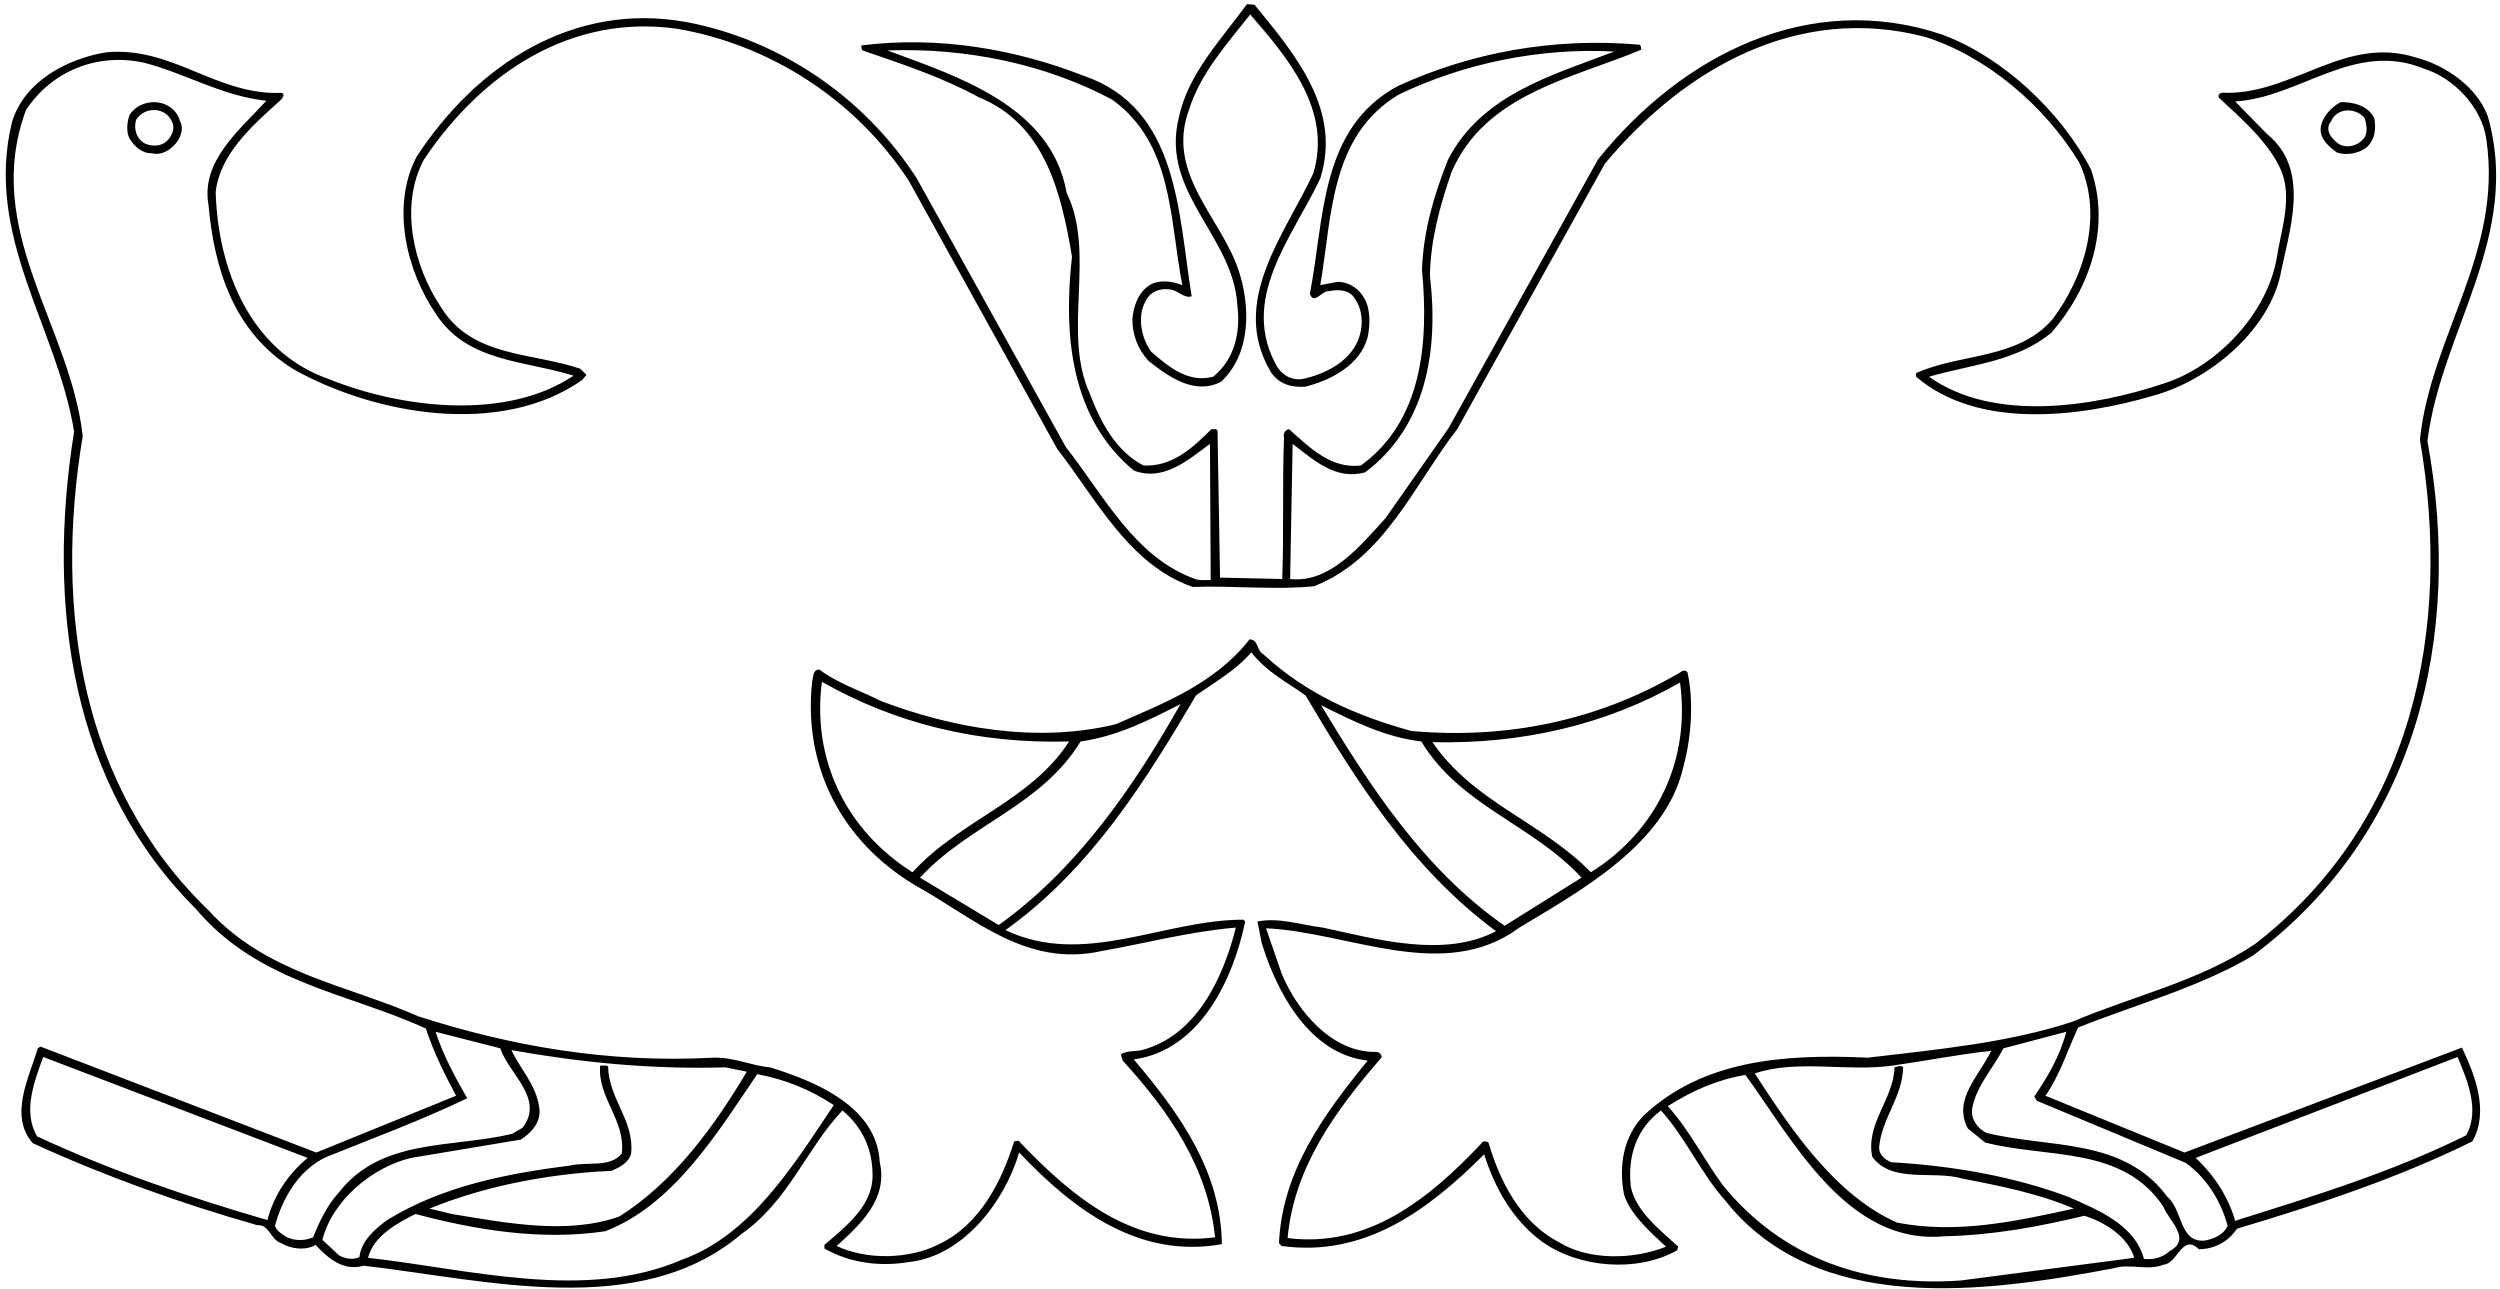 <?xml version="1.0" encoding="UTF-8"?>
<svg xmlns="http://www.w3.org/2000/svg" xmlns:xlink="http://www.w3.org/1999/xlink" width="487pt" height="251pt" viewBox="0 0 487 251" version="1.1">
<g id="surface1">
<path style=" stroke:none;fill-rule:nonzero;fill:rgb(0%,0%,0%);fill-opacity:1;" d="M 455.227 29.703 C 457.043 30.336 459.285 29.914 460.824 28.863 C 462.645 27.395 462.926 25.086 462.504 22.984 C 461.242 20.465 458.164 19.836 455.926 19.902 C 454.035 20.953 452.285 22.844 452.074 24.945 C 451.863 27.043 453.684 28.586 455.227 29.703 Z M 454.105 23.613 C 455.297 20.883 458.934 20.953 460.613 22.984 C 461.035 24.176 461.383 26.133 460.266 27.184 C 459.145 28.445 457.254 28.863 455.785 28.164 C 454.242 27.184 452.703 25.293 454.105 23.613 "/>
<path style=" stroke:none;fill-rule:nonzero;fill:rgb(0%,0%,0%);fill-opacity:1;" d="M 425.547 224.512 L 398.453 213.453 C 401.324 209.324 402.727 204.633 404.824 200.152 C 416.234 195.602 428.137 192.453 438.773 186.223 C 470.555 162.562 479.934 124.273 472.863 85.914 C 475.523 64.355 491.273 46.016 484.625 22.633 C 482.453 16.824 476.293 12.695 470.695 11.223 C 456.836 6.812 446.965 18.223 433.594 18.086 C 432.965 17.945 431.844 18.152 432.266 19.062 C 436.746 23.195 441.926 27.742 444.305 33.062 C 446.684 38.523 444.305 44.895 443.465 50.492 C 441.504 61.203 431.844 71.426 421.484 74.715 C 407.902 79.266 388.305 82.344 375.773 73.383 C 383.965 71.004 392.855 70.445 399.645 64.773 C 407.062 56.234 411.195 44.402 407.344 33.062 C 401.465 21.652 389.914 10.945 378.156 6.676 C 352.465 -1.867 327.754 10.594 311.305 31.035 L 282.184 83.395 L 269.934 100.895 C 264.965 106.355 259.086 113.633 251.316 112.793 L 251.805 86.473 C 255.938 89.625 260.203 93.613 265.945 92.004 C 277.773 83.113 280.297 68.344 278.547 53.715 C 278.684 46.434 280.574 39.926 282.746 33.555 C 289.324 18.223 306.406 15.285 319.703 9.684 C 319.637 9.336 319.773 8.914 319.355 8.703 C 302.344 7.234 286.387 10.312 272.316 16.754 C 257.055 24.945 258.035 42.586 255.164 57.215 C 255.938 59.523 257.477 56.586 258.875 56.723 C 260.766 56.305 263.074 56.445 264.055 58.402 C 265.387 60.293 265.523 63.094 264.895 65.266 C 263.496 70.305 258.105 72.965 253.484 73.875 C 251.594 74.016 250.125 73.242 248.938 71.703 C 241.094 58.336 251.945 46.016 257.195 34.742 C 261.395 21.375 252.363 10.664 244.387 0.934 L 242.914 0.797 C 237.875 7.723 231.363 14.445 229.613 22.984 C 226.047 37.543 240.254 46.016 241.023 59.383 C 241.727 64.773 240.465 70.023 236.336 73.383 C 231.504 74.645 227.727 71.562 224.227 68.484 C 222.336 65.824 221.496 61.766 223.105 58.754 C 223.945 56.934 225.766 56.094 227.797 56.375 C 229.406 56.445 230.734 58.266 232.137 57.703 C 229.477 41.605 229.688 21.023 210.996 14.723 C 197.906 9.613 182.926 6.953 167.805 8.844 C 167.805 9.195 167.805 9.547 168.016 9.824 C 175.715 12.484 183.484 15.004 190.625 18.926 C 203.715 24.176 206.797 37.965 208.824 50.004 C 207.074 65.613 208.688 81.574 220.863 91.652 C 226.605 93.895 231.504 89.555 235.703 86.473 L 235.844 113.004 C 234.863 112.934 233.746 113.145 232.836 112.793 C 221.004 108.594 214.984 96.414 207.637 87.105 L 178.586 34.742 C 168.156 18.574 151.496 7.652 133.715 4.297 C 111.734 0.305 92.906 12.555 81.145 30.543 C 76.105 40.203 79.188 52.875 84.996 61.273 C 91.086 70.586 102.355 70.234 111.734 73.176 C 98.508 82.062 77.996 79.473 64.137 73.875 C 48.734 68.555 42.438 52.453 42.016 37.402 C 42.855 29.984 49.086 24.523 54.758 19.414 C 55.035 19.062 55.598 18.434 54.895 18.086 C 42.227 18.645 33.758 9.055 20.805 10.176 C 13.246 11.363 4.707 15.773 2.324 23.824 C -3.062 46.152 11.148 63.723 14.438 84.094 C 8.977 118.113 13.875 152.836 38.098 176.984 C 50.277 191.473 67.707 193.363 82.965 200.363 C 84.438 204.914 86.676 209.395 88.848 213.453 L 61.617 224.512 L 7.855 203.863 L 7.367 204.215 C 5.688 209.812 1.695 217.375 6.387 222.695 C 20.457 229.133 35.086 234.383 50.066 238.652 C 52.586 238.512 52.586 241.453 54.758 242.152 C 56.578 243.273 59.516 243.695 61.477 242.504 C 63.926 245.164 66.938 247.684 70.855 246.562 C 94.656 249.293 124.617 257.273 144.496 240.332 C 153.664 233.895 157.027 223.812 164.098 216.324 C 168.016 219.543 169.977 223.883 169.977 228.922 C 170.047 234.805 164.867 238.863 160.598 242.504 L 160.598 243.203 C 165.145 245.863 171.098 246.844 176.906 245.863 C 187.617 244.812 195.734 234.031 198.535 224.512 C 209.316 235.922 222.055 245.234 238.016 242.363 C 237.875 228.293 229.895 217.023 220.863 206.383 C 233.887 204.562 240.254 190.633 242.566 179.504 L 242.215 179.152 C 226.676 179.152 211.066 188.465 195.875 181.184 C 212.676 169.145 223.316 151.852 232.977 135.473 C 236.613 132.883 240.605 130.715 243.754 127.074 C 246.695 130.855 250.688 132.883 254.324 135.473 C 264.055 151.922 274.836 169.145 291.426 181.395 C 281.273 186.715 268.113 182.934 257.688 180.695 C 253.484 180.203 249.285 178.664 244.945 179.504 L 245.785 183.703 C 248.656 193.152 255.094 205.402 266.434 206.594 C 257.754 217.234 249.773 228.223 249.145 242.152 L 249.637 242.715 C 265.805 244.953 278.195 235.781 289.113 224.863 C 291.145 231.234 294.504 237.531 300.387 241.875 C 307.523 246.984 318.934 247.965 326.703 243.555 L 326.914 242.852 C 323.344 239.562 318.586 235.922 317.676 231.094 C 317.047 225.281 318.727 219.895 323.555 216.324 C 328.523 221.852 331.184 228.363 336.156 233.965 C 354.074 256.434 386.977 251.742 411.754 247.055 C 414.902 246.074 418.402 247.613 421.484 246.352 C 424.215 246.145 425.055 240.195 428.344 243.344 C 431.355 243.344 434.086 241.875 435.766 239.352 C 451.445 234.664 466.984 229.555 481.613 222.344 C 484.977 216.465 482.035 209.254 479.586 204.074 Z M 222.754 90.676 C 217.297 87.875 214.285 81.992 212.324 76.742 C 206.797 64.703 213.586 49.445 207.773 37.543 C 204.836 20.605 186.285 14.793 172.848 9.824 C 188.316 9.266 203.645 12.484 216.664 19.414 C 228.566 28.023 227.797 42.652 230.316 55.535 C 228.285 54.766 225.906 54.414 223.945 55.535 C 221.637 57.074 220.863 59.594 220.586 62.113 C 220.586 65.266 221.637 67.992 223.734 70.305 C 227.727 73.453 232.766 77.023 237.875 74.363 C 243.754 68.836 243.613 59.594 241.234 52.523 C 237.734 42.234 227.023 33.695 231.645 21.305 C 233.816 14.375 238.926 8.633 243.547 2.824 C 251.105 11.504 259.434 21.516 255.863 33.695 C 250.406 45.523 239.344 58.754 247.605 72.543 C 249.215 74.855 251.523 75.484 254.188 75.344 C 259.086 74.152 265.035 71.145 266.434 65.613 C 266.926 63.234 266.996 60.152 265.734 58.055 C 264.684 56.164 262.727 54.902 260.555 54.902 L 257.195 55.535 C 259.504 42.023 259.086 26.484 272.453 18.434 C 285.125 12.344 299.895 9.266 314.453 10.035 C 302.625 14.586 288.555 18.363 282.047 31.176 C 279.387 37.895 277.285 44.824 277.004 52.523 C 278.336 66.805 277.074 81.992 265.105 90.676 C 259.363 91.375 255.234 87.312 251.105 83.605 C 250.406 83.676 249.914 84.445 250.125 85.285 C 249.773 94.312 250.125 103.766 249.773 112.793 L 237.664 112.516 L 237.176 83.953 C 236.965 83.395 236.406 83.676 235.984 83.605 C 232.203 87.383 228.285 90.953 222.754 90.676 Z M 52.098 237.672 C 36.695 233.195 21.645 228.082 7.227 221.363 C 4.355 216.531 6.738 210.512 8.418 205.895 L 59.938 225.562 C 55.945 228.852 53.285 233.055 52.098 237.672 Z M 60.984 241.031 C 59.375 241.734 57.484 241.734 55.945 241.031 C 55.035 240.473 53.914 239.844 53.566 238.793 C 54.965 233.543 58.188 227.805 63.645 225.352 C 72.816 221.645 82.125 218.215 91.016 213.945 C 88.637 209.812 86.324 205.543 84.855 200.992 L 97.457 204.215 C 99.137 209.254 106.137 214.012 101.797 219.684 L 99.766 220.875 C 88.074 223.672 74.285 221.645 66.027 232.281 C 63.645 234.875 62.246 237.953 60.984 241.031 Z M 70.016 244.883 C 68.828 245.512 67.145 245.164 66.027 244.531 L 62.805 241.523 C 64.766 233.754 72.605 227.312 80.098 225.562 L 101.445 221.992 C 103.688 220.594 105.574 218.281 105.016 215.625 C 104.457 211.422 101.375 208.273 99.625 204.562 C 112.996 206.945 126.785 208.344 141.277 207.922 L 145.477 208.762 C 139.453 218.914 131.406 230.254 120.625 236.973 C 110.477 240.613 98.297 238.164 88.008 236.484 L 83.664 235.434 C 94.098 231.164 106.484 228.645 119.086 228.082 C 120.625 227.453 122.516 226.473 122.938 224.723 C 123.637 218.352 118.527 214.012 118.457 207.715 C 118.035 207.434 117.406 207.645 116.914 207.574 C 116.355 213.875 121.957 218.281 121.117 224.723 C 118.805 227.523 114.465 226.262 111.176 227.031 C 98.438 228.645 86.117 231.094 75.406 237.672 C 72.957 239.492 70.367 241.734 70.016 244.883 Z M 132.875 245.375 C 114.047 253.562 91.297 247.195 71.695 245.023 C 72.746 240.754 77.438 238.234 80.938 236.484 C 92.484 239.562 105.367 241.734 117.895 239.844 C 131.266 234.734 139.945 220.383 147.504 209.254 C 152.895 210.234 157.867 212.262 162.414 215.273 C 154.855 226.543 146.387 240.543 132.875 245.375 Z M 194.547 180.203 L 179.215 170.965 C 188.945 160.465 202.805 157.035 210.504 144.434 C 217.574 143.453 223.805 140.305 229.965 137.152 C 221.285 152.484 210.297 168.934 194.547 180.203 Z M 177.746 169.914 C 164.797 161.723 158.145 148.004 160.105 132.812 C 174.387 140.934 190.414 144.922 208.266 144.434 C 200.773 156.055 187.195 159.625 177.746 169.914 Z M 257.336 137.363 C 263.496 140.445 269.727 143.594 276.863 144.434 C 284.496 157.035 298.355 160.465 308.086 170.965 L 293.105 180.344 C 277.215 169.285 266.645 152.766 257.336 137.363 Z M 279.035 144.574 C 296.535 144.992 312.984 141.145 327.266 132.953 C 329.297 147.793 322.996 161.723 309.906 169.914 C 300.246 160.043 287.086 156.336 279.035 144.574 Z M 320.195 217.305 C 316.273 221.363 315.297 226.965 316.344 232.633 C 317.605 236.625 321.387 239.914 324.535 242.852 C 318.305 245.375 309.484 245.582 303.746 242.012 C 296.113 238.094 292.125 229.973 289.953 222.555 C 289.605 222.344 288.836 222.133 288.625 222.695 C 278.195 233.754 266.363 243.133 250.824 241.172 C 252.086 227.453 259.996 216.531 269.094 206.035 C 269.305 205.473 268.605 204.914 268.113 204.914 C 259.434 205.121 252.574 196.793 249.637 189.582 L 246.625 180.832 C 262.727 181.535 281.273 191.613 295.977 180.695 C 307.945 173.484 324.465 164.453 327.895 149.473 C 329.434 143.805 329.996 136.945 328.734 130.992 C 327.965 130.016 327.195 131.273 326.426 131.484 C 311.375 140.164 293.875 144.086 274.977 142.402 C 264.477 139.535 254.535 135.266 246.066 127.422 C 244.734 126.652 245.156 124.555 243.406 124.555 C 236.613 133.234 226.605 137.016 217.363 141.074 C 201.965 144.855 185.234 141.773 171.516 136.523 C 167.523 134.492 163.254 133.164 159.617 130.434 C 158.285 130.434 158.496 131.836 158.215 132.672 C 156.395 149.266 163.887 163.824 178.234 172.434 C 189.574 178.664 199.797 188.602 214.703 185.242 C 223.387 183.703 231.715 181.465 240.746 180.695 C 238.363 190.215 233.188 201.762 222.406 204.562 C 221.074 204.844 219.535 204.633 218.344 205.402 L 218.695 206.594 C 227.938 216.742 235.355 227.594 236.688 241.031 C 220.863 243.062 209.105 233.473 198.395 222.203 L 197.555 222.344 C 195.176 230.043 190.906 238.582 182.926 242.363 C 177.188 245.305 168.855 245.512 162.977 242.715 C 167.805 238.375 172.984 233.473 171.375 226.402 C 170.816 215.414 158.566 210.582 150.027 207.922 C 146.176 207.574 142.953 205.895 138.895 206.035 C 118.387 207.152 99.348 203.723 81.496 197.984 C 67.566 191.824 51.957 189.723 40.617 177.336 C 15.836 153.395 10.445 118.953 16.117 84.934 C 13.668 63.305 -3.555 44.824 5.055 21.445 C 10.098 13.812 18.918 10.242 28.016 12.203 C 36.137 14.305 43.277 18.715 51.887 19.625 C 46.707 25.293 39.078 31.383 40.617 39.926 C 41.734 52.453 45.586 64.844 57.277 71.984 C 72.887 80.734 97.527 85.215 113.414 74.016 L 114.258 73.035 L 113.066 71.844 C 103.758 68.625 91.996 69.676 85.977 59.945 C 80.586 52.035 77.715 39.992 82.617 31.035 C 93.887 14.234 111.246 2.613 132.035 5.625 C 149.816 8.703 166.547 19.203 177.047 35.234 L 205.953 87.453 C 213.516 97.184 219.953 110.062 232.344 114.336 C 239.906 114.055 248.656 114.965 256.004 114.195 C 269.727 108.805 275.535 94.312 283.863 83.605 L 312.637 31.875 C 328.312 13.113 350.363 0.797 374.934 7.164 C 386.836 10.875 398.312 20.535 405.035 31.664 C 409.797 41.883 406.086 53.926 399.785 62.254 C 392.926 70.094 381.934 68.766 373.254 72.684 L 373.254 73.383 C 385.434 83.812 405.387 81.223 419.664 77.023 C 430.094 74.086 441.504 64.914 444.164 53.855 C 445.844 45.035 450.324 33.203 441.645 26.133 L 435.414 19.766 C 448.086 18.992 458.652 7.797 472.234 13.395 C 478.043 15.215 483.504 20.953 484.344 27.184 C 487.562 49.164 473.562 65.266 471.395 85.633 C 477.836 122.945 469.855 160.254 439.266 183.914 C 428.344 191.195 415.535 193.992 403.703 199.035 C 391.105 203.164 377.453 204.422 363.875 206.035 C 347.426 205.262 331.676 206.523 320.195 217.305 Z M 382.004 249.434 C 363.594 250.762 347.285 245.164 335.664 230.953 C 331.887 225.844 329.227 220.312 324.887 215.484 C 329.504 212.543 334.477 210.305 340.004 209.395 C 349.246 222.062 359.887 242.645 378.785 240.824 C 388.375 240.613 397.266 238.934 406.016 236.832 C 409.727 237.953 414.484 240.754 415.746 245.023 Z M 422.676 243.695 C 421.273 244.953 419.594 245.445 417.637 245.234 C 415.887 238.512 408.395 235.574 402.863 233.125 C 392.086 229.133 380.465 227.102 368.426 226.402 C 367.164 225.914 366.047 224.934 366.047 223.531 C 366.535 217.863 370.594 213.734 370.734 207.922 C 370.453 207.504 369.547 207.715 369.055 207.922 C 368.844 214.223 363.387 218.844 364.715 225.352 C 368.637 230.602 376.477 227.945 382.145 229.555 C 389.637 231.023 397.125 232.492 403.984 235.434 C 393.137 237.812 381.305 240.473 369.547 238.164 C 357.363 232.773 348.754 219.754 341.824 209.113 C 349.945 206.312 359.887 208.832 368.703 207.574 C 375.145 206.664 381.375 205.402 387.887 204.703 C 385.645 209.465 380.324 214.152 383.336 219.824 L 386.695 222.555 C 398.734 225.703 413.574 223.113 421.484 235.152 C 422.395 237.742 427.086 241.312 422.676 243.695 Z M 429.535 241.664 C 424.496 242.152 425.266 235.715 422.184 233.125 C 413.645 221.504 399.086 223.742 386.906 220.664 C 385.086 219.754 383.895 217.863 384.176 215.973 C 384.945 211.562 388.305 208.062 390.266 204.215 L 402.516 200.992 C 401.324 205.613 398.945 209.672 396.285 213.594 L 396.773 214.434 L 425.824 226.543 C 430.094 229.695 432.684 234.172 433.945 238.793 C 433.105 240.613 431.215 241.312 429.535 241.664 Z M 480.426 221.152 C 466.074 228.293 450.746 232.984 435.414 237.812 C 434.086 233.195 431.285 228.852 427.715 225.562 L 478.742 205.895 C 480.562 210.305 483.152 216.184 480.426 221.152 "/>
<path style=" stroke:none;fill-rule:nonzero;fill:rgb(0%,0%,0%);fill-opacity:1;" d="M 25.215 22.426 C 24.727 23.824 24.516 25.926 25.355 27.184 C 26.266 28.586 27.734 29.914 29.555 29.844 C 31.445 30.336 33.195 29.285 34.457 27.676 C 35.297 26.555 35.785 24.945 35.086 23.613 C 33.688 18.992 27.527 18.785 25.215 22.426 Z M 32.777 27.184 C 31.727 28.516 29.766 28.586 28.367 28.023 C 26.477 27.113 25.984 24.875 26.547 23.266 C 28.227 20.742 32.355 20.676 33.617 23.965 C 34.035 25.152 33.547 26.273 32.777 27.184 "/>
</g>
</svg>
